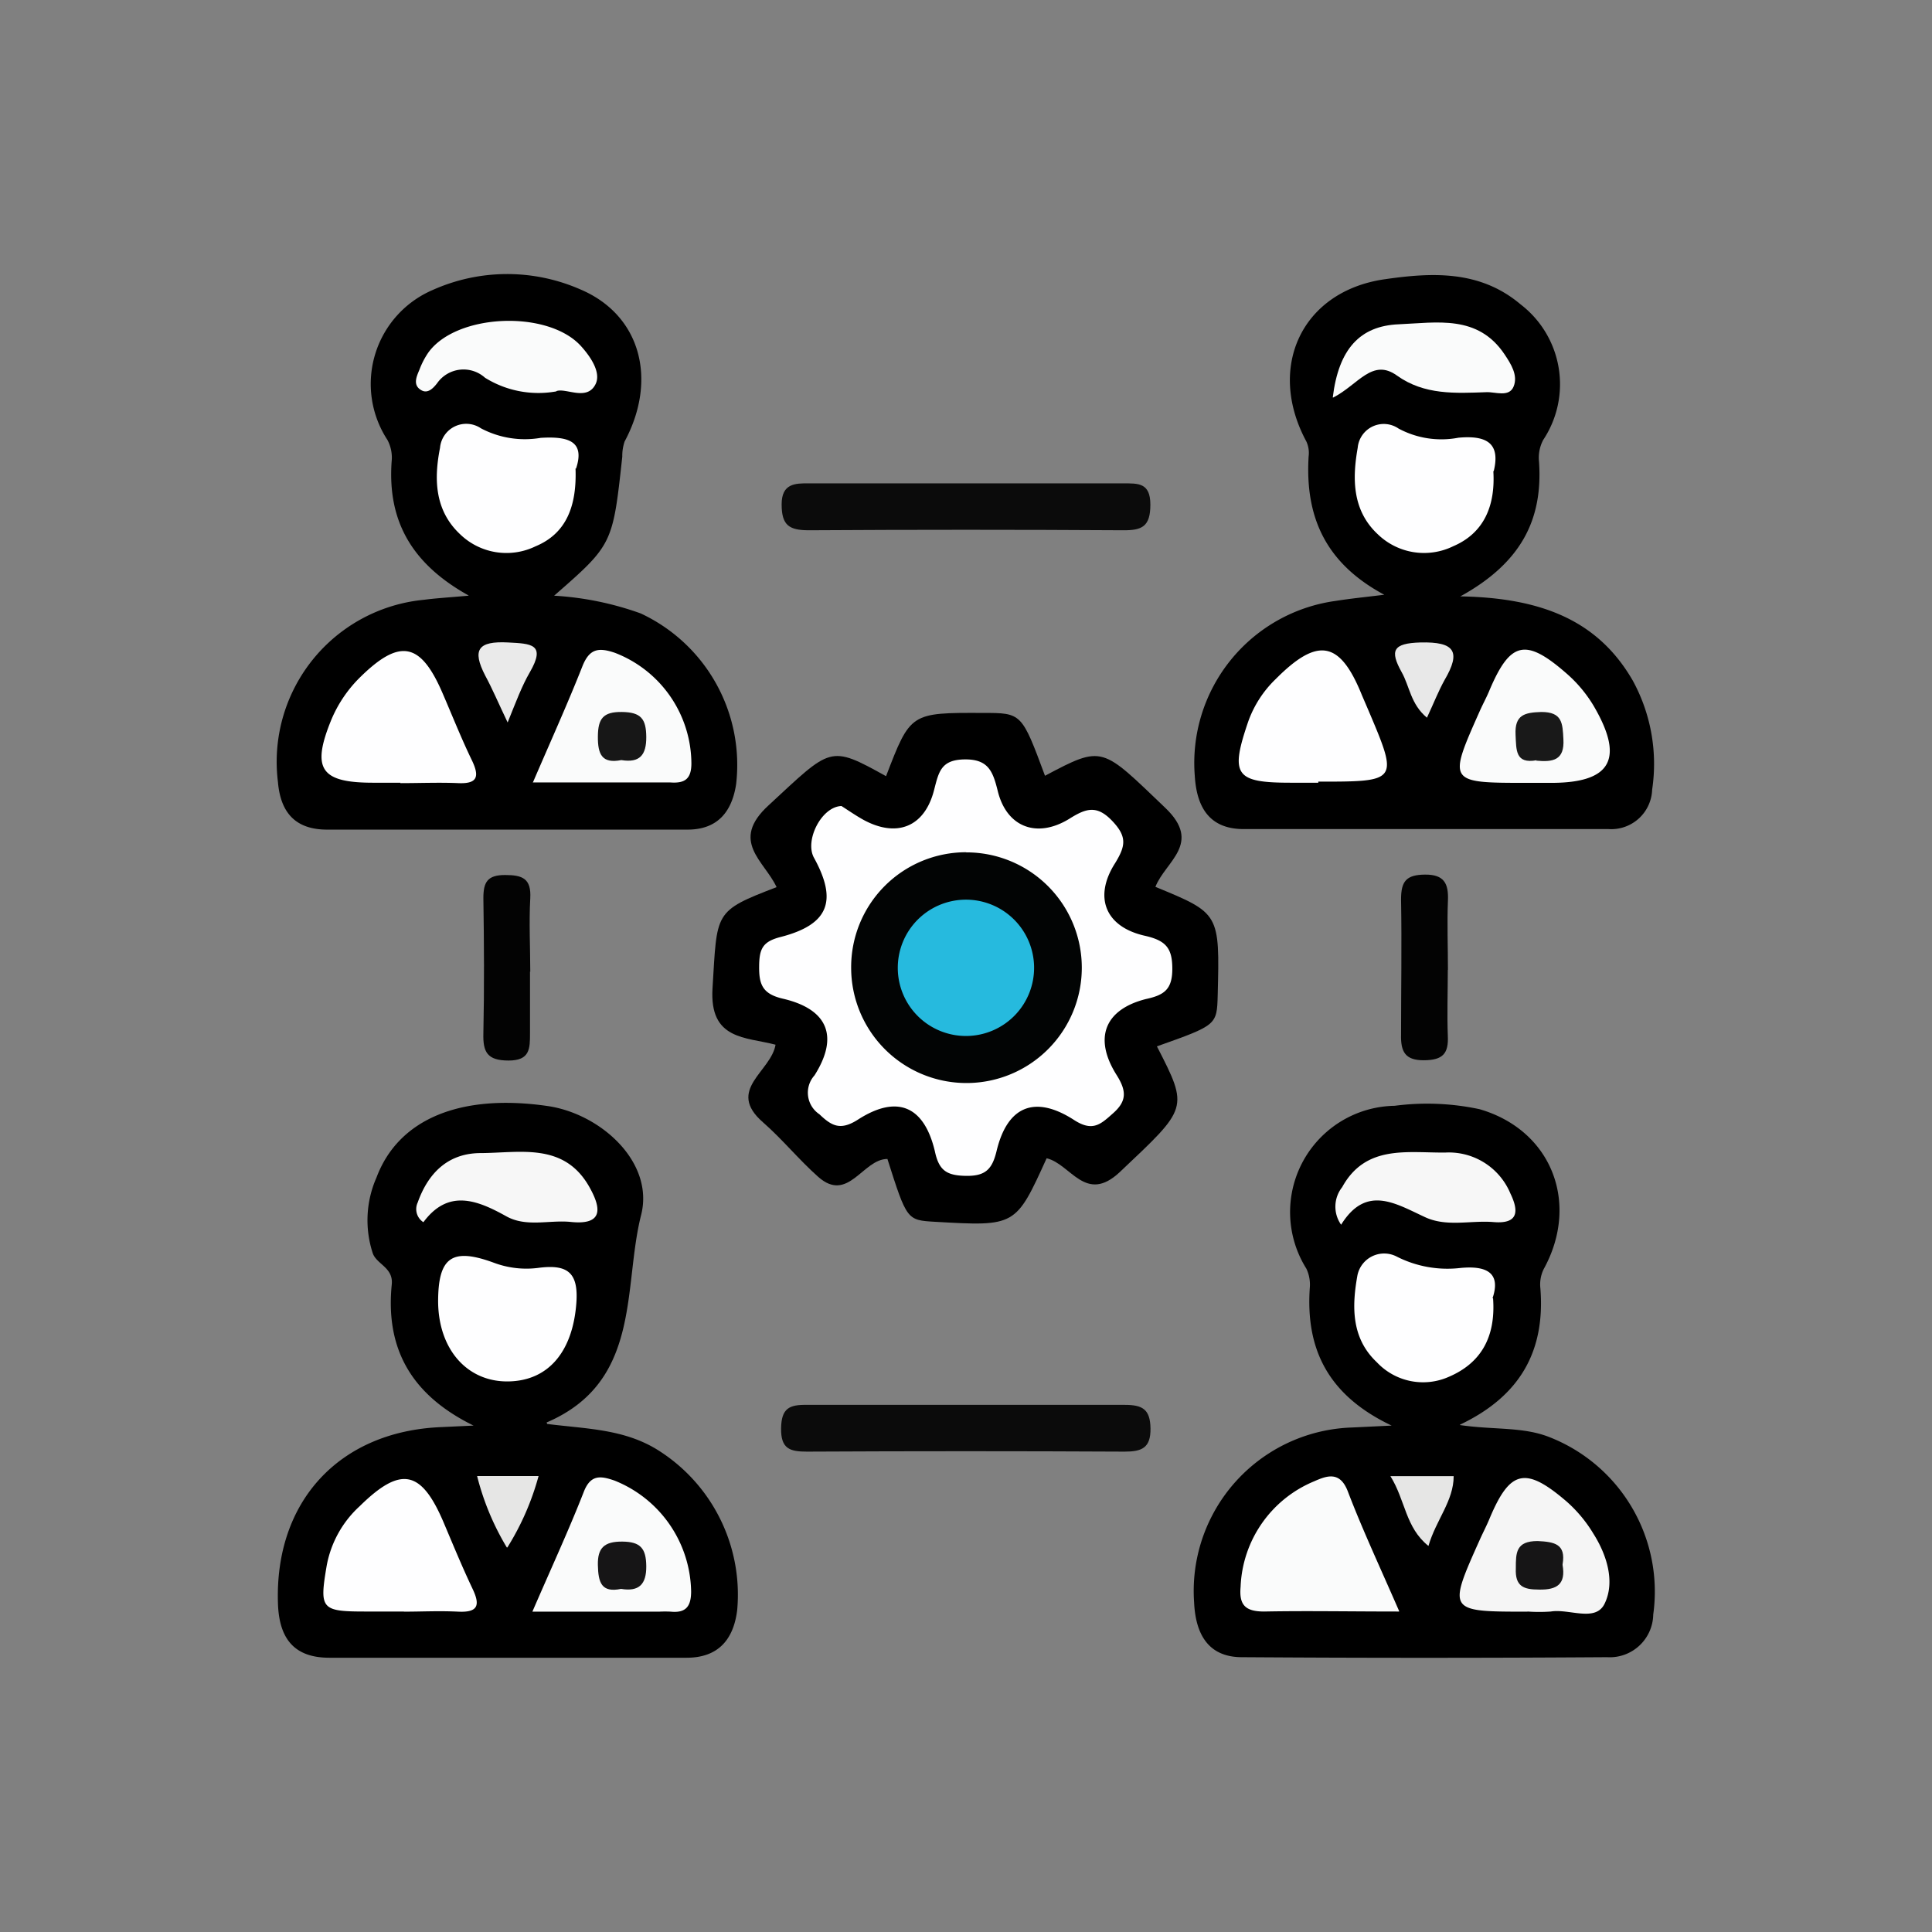 <svg id="Layer_1" data-name="Layer 1" xmlns="http://www.w3.org/2000/svg" xmlns:xlink="http://www.w3.org/1999/xlink" viewBox="0 0 141.73 141.73">
  <rect x="0" y="0" width="141.73" height="141.73" fill="#808080" stroke="none"/>
  <defs>
    <style>
      .cls-1 {
        fill: none;
      }

      .cls-2 {
        clip-path: url(#clip-path);
      }

      .cls-3 {
        fill: #0b0b0b;
      }

      .cls-4 {
        fill: #030303;
      }

      .cls-5 {
        fill: #fafbfb;
      }

      .cls-6 {
        fill: #fefeff;
      }

      .cls-7 {
        fill: #f5f5f5;
      }

      .cls-8 {
        fill: #f7f7f7;
      }

      .cls-9 {
        fill: #e6e6e5;
      }

      .cls-10 {
        fill: #eaeaea;
      }

      .cls-11 {
        fill: #e8e8e8;
      }

      .cls-12 {
        fill: #161516;
      }

      .cls-13 {
        fill: #171717;
      }

      .cls-14 {
        fill: #191919;
      }

      .cls-15 {
        fill: #020404;
      }

      .cls-16 {
        fill: #26bade;
      }
    </style>
    <clipPath id="clip-path">
      <rect class="cls-1" width="141.73" height="141.73"/>
    </clipPath>
  </defs>
  <title>icon</title>
  <g class="cls-2">
    <g class="cls-2">
      <path d="M107.09,104.54c2.54.37,4.64.11,6.61.9a12.17,12.17,0,0,1,7.58,13,3.19,3.19,0,0,1-3.39,3.13q-13.4.09-26.78,0c-2.48,0-3.4-1.7-3.51-4a12,12,0,0,1,11.59-12.85l2.9-.14c-4.76-2.26-6.32-5.72-6-10.16a2.72,2.72,0,0,0-.26-1.36,7.8,7.8,0,0,1,6.48-11.94,18.36,18.36,0,0,1,6.23.25c5.28,1.53,7.37,6.88,4.71,11.72A2.54,2.54,0,0,0,113,94.5c.36,4.49-1.38,7.86-5.87,10"/>
      <path d="M40.14,104.46c2.86.36,5.56.37,8,1.84a12.52,12.52,0,0,1,5.94,11.81c-.27,2.21-1.43,3.5-3.71,3.5q-13.11,0-26.21,0c-2.58,0-3.69-1.4-3.77-4-.24-7.47,4.5-12.62,12-12.92l2.35-.11c-4.71-2.31-6.46-5.79-6-10.36.12-1.23-1.09-1.46-1.39-2.27a7.76,7.76,0,0,1,.27-5.57c1.62-4.32,6.2-6.17,12.57-5.24,3.88.57,7.83,4.12,6.84,8-1.34,5.28.06,12.22-6.93,15.21"/>
      <path d="M34.37,43.68C30,41.25,28.44,38,28.73,33.86a2.75,2.75,0,0,0-.31-1.59,7.5,7.5,0,0,1,3.33-11,13.36,13.36,0,0,1,10.8-.05c4.45,1.87,5.71,6.62,3.27,11.17a3.31,3.31,0,0,0-.17,1.11c-.7,6.44-.7,6.44-5,10.2A22.6,22.6,0,0,1,47,45a12.26,12.26,0,0,1,7,12.54c-.31,2-1.35,3.32-3.56,3.32H24c-2.34,0-3.42-1.26-3.61-3.49A11.94,11.94,0,0,1,31.1,44c.83-.11,1.68-.16,3.27-.3"/>
      <path d="M107.2,43.75c5.79.12,10,1.7,12.58,6.18a12.74,12.74,0,0,1,1.42,8A3,3,0,0,1,118,60.82q-13.38,0-26.77,0c-2.52,0-3.44-1.62-3.58-3.88A12,12,0,0,1,98,44.08c1-.16,2-.26,3.55-.45C97.14,41.27,95.74,37.8,96,33.48a2,2,0,0,0-.17-1.1c-2.92-5.42-.35-11,5.72-11.89,3.46-.5,7-.7,10,1.84a7.38,7.38,0,0,1,1.66,9.94,2.78,2.78,0,0,0-.31,1.59c.29,4.17-1.23,7.39-5.77,9.89"/>
      <path d="M56.9,76.64c-2.2-.58-4.87-.33-4.63-4.15.35-5.61.06-5.63,4.7-7.41-.89-1.92-3.46-3.37-.59-6C61,54.81,60.82,54.62,65,56.94c1.79-4.66,1.79-4.66,7.11-4.64,2.84,0,2.84,0,4.55,4.61,4.29-2.28,4.14-2.12,8.82,2.35,2.75,2.62,0,3.94-.72,5.8C89.48,67,89.48,67,89.33,73c-.06,2.2-.06,2.2-4.46,3.76,2.36,4.59,2.27,4.5-2.71,9.21-2.53,2.39-3.61-.59-5.38-1-2.27,5-2.27,5-8.19,4.66-2.06-.12-2.06-.12-3.49-4.61-1.81,0-2.87,3.27-5.08,1.31-1.42-1.26-2.63-2.76-4.05-4-2.75-2.4.63-3.71.93-5.73"/>
      <path class="cls-3" d="M70.85,103.06c3.89,0,7.77,0,11.66,0,1.28,0,1.87.3,1.89,1.73s-.64,1.7-1.89,1.7q-11.66-.06-23.32,0c-1.25,0-1.91-.21-1.89-1.7s.61-1.75,1.89-1.73c3.88,0,7.77,0,11.66,0"/>
      <path class="cls-3" d="M71,35.46H82.39c1.1,0,2-.06,2,1.56s-.62,1.89-2,1.88q-11.53-.07-23.05,0c-1.45,0-2-.36-2-1.9s1-1.55,2-1.54H71"/>
      <path class="cls-4" d="M106.21,71.15c0,1.6-.06,3.21,0,4.81.07,1.33-.36,1.81-1.75,1.82s-1.71-.64-1.68-1.88c0-3.31.06-6.62,0-9.92,0-1.32.37-1.81,1.76-1.82s1.73.64,1.68,1.89c-.07,1.69,0,3.4,0,5.1"/>
      <path class="cls-4" d="M38.88,71.27c0,1.51,0,3,0,4.53,0,1.13,0,2-1.57,2s-1.89-.62-1.85-2c.07-3.31.05-6.62,0-9.92,0-1.17.3-1.69,1.59-1.69s1.93.26,1.85,1.71c-.1,1.79,0,3.59,0,5.39"/>
      <path class="cls-5" d="M102.64,118.22c-3.66,0-6.78-.06-9.9,0-1.4,0-1.85-.49-1.73-1.82a8.74,8.74,0,0,1,5.39-7.73c.93-.41,1.9-.78,2.48.75,1.07,2.8,2.35,5.53,3.76,8.77"/>
      <path class="cls-6" d="M109.53,95.24c.21,2.9-.93,4.77-3.24,5.76A4.65,4.65,0,0,1,101,99.93c-1.9-1.79-1.82-4.15-1.42-6.37a2,2,0,0,1,2.86-1.39,8.21,8.21,0,0,0,4.67.85c2-.2,3,.39,2.38,2.22"/>
      <path class="cls-7" d="M112.05,118.23c-5.86,0-5.86,0-3.47-5.33.23-.51.49-1,.71-1.54,1.48-3.51,2.61-3.8,5.6-1.24a10,10,0,0,1,2,2.39c1,1.58,1.6,3.55.82,5.14-.67,1.37-2.59.35-3.94.57a12.18,12.18,0,0,1-1.71,0"/>
      <path class="cls-8" d="M98.38,89.84a2.3,2.3,0,0,1,.08-2.75c1.73-3.14,4.78-2.51,7.58-2.54a4.89,4.89,0,0,1,4.76,3c.61,1.26.63,2.26-1.24,2.1-1.69-.14-3.45.39-5.06-.38-2.16-1-4.29-2.37-6.12.58"/>
      <path class="cls-9" d="M106.64,108.29c0,1.82-1.3,3.22-1.85,5.12-1.7-1.36-1.68-3.34-2.79-5.12Z"/>
      <path class="cls-6" d="M29.65,118.22H26.8c-3.25,0-3.37-.19-2.84-3.33a7.81,7.81,0,0,1,2.43-4.4c3-2.95,4.5-2.66,6.13,1.14.7,1.65,1.38,3.31,2.15,4.93.57,1.2.4,1.74-1.05,1.67s-2.65,0-4,0"/>
      <path class="cls-6" d="M32.14,95.5c0-3.26,1-4,4.08-2.87a6.79,6.79,0,0,0,3.35.37c2.06-.25,2.88.35,2.71,2.6-.26,3.49-2,5.7-5,5.74S32.17,99,32.14,95.5"/>
      <path class="cls-5" d="M39.06,118.22c1.41-3.26,2.68-6,3.77-8.79.51-1.3,1.27-1.15,2.24-.82a8.92,8.92,0,0,1,5.63,8.13c0,1.09-.37,1.6-1.49,1.49a8,8,0,0,0-.85,0h-9.3"/>
      <path class="cls-8" d="M31.06,89.66a1.14,1.14,0,0,1-.42-1.44c.76-2.14,2.19-3.59,4.53-3.63,2.95,0,6.22-.84,8.09,2.53.79,1.42,1.09,2.78-1.39,2.52-1.58-.16-3.26.41-4.74-.42-2.17-1.21-4.26-2-6.07.44"/>
      <path class="cls-9" d="M37.18,113.52A19.21,19.21,0,0,1,35,108.28h4.51a19.54,19.54,0,0,1-2.29,5.24"/>
      <path class="cls-6" d="M29.38,57.42h-2c-3.85,0-4.56-1-3.07-4.63a9.53,9.53,0,0,1,2-3c3-3,4.54-2.7,6.16,1.07.71,1.64,1.37,3.31,2.15,4.92.58,1.21.39,1.73-1,1.67s-2.83,0-4.25,0"/>
      <path class="cls-6" d="M42.22,34.37c.1,2.75-.67,4.77-2.94,5.71a4.89,4.89,0,0,1-5.54-.9c-1.9-1.79-1.89-4.14-1.46-6.33a1.93,1.93,0,0,1,3-1.43,6.89,6.89,0,0,0,4.39.7c2-.12,3.26.23,2.59,2.25"/>
      <path class="cls-5" d="M39.08,57.43c1.37-3.18,2.57-5.83,3.64-8.54.51-1.29,1.16-1.42,2.39-1A8.75,8.75,0,0,1,50.72,56c0,1.19-.53,1.47-1.54,1.4-.48,0-1,0-1.42,0H39.08"/>
      <path class="cls-5" d="M40.82,28.71a7.41,7.41,0,0,1-5.24-1,2.36,2.36,0,0,0-3.51.4c-.28.36-.69.8-1.17.51-.64-.37-.34-1-.13-1.5a5.83,5.83,0,0,1,.64-1.24c2.05-2.89,8.8-3.17,11.22-.48.73.81,1.46,1.93,1.07,2.76-.62,1.3-2.17.28-2.88.53"/>
      <path class="cls-10" d="M37.24,53c-.71-1.49-1.13-2.49-1.64-3.43-1-1.93-.51-2.55,1.66-2.44,1.7.09,2.82.1,1.6,2.2-.58,1-1,2.14-1.62,3.67"/>
      <path class="cls-6" d="M96.71,57.42h-2c-4.11,0-4.49-.55-3.13-4.52a8.1,8.1,0,0,1,2-3.08C96.67,46.71,98.3,47,99.91,51l.43,1c2.27,5.34,2.27,5.34-3.63,5.34"/>
      <path class="cls-6" d="M109.55,34.56c.16,2.59-.72,4.56-2.94,5.51a4.88,4.88,0,0,1-5.54-.88C99.15,37.4,99.22,35,99.6,32.85a1.92,1.92,0,0,1,3-1.41,6.64,6.64,0,0,0,4.39.67c2.08-.19,3.09.41,2.59,2.45"/>
      <path class="cls-5" d="M112.07,57.43c-5.86,0-5.86,0-3.51-5.28.23-.52.5-1,.72-1.54,1.51-3.55,2.64-3.82,5.61-1.23a9.84,9.84,0,0,1,2,2.37c2.3,3.91,1.32,5.68-3.1,5.68h-1.71"/>
      <path class="cls-5" d="M97.77,29.16c.43-3.56,2-5.25,4.83-5.37s5.81-.72,7.77,2.2c.48.72,1,1.54.67,2.36s-1.34.39-2,.42c-2.27.08-4.55.22-6.56-1.22-1.81-1.3-2.84.67-4.67,1.61"/>
      <path class="cls-11" d="M104.68,52.65c-1.2-1-1.27-2.3-1.85-3.33-.89-1.6-.65-2.13,1.37-2.19,2.52-.06,3,.66,1.77,2.76-.45.81-.79,1.69-1.29,2.76"/>
      <path class="cls-6" d="M61.73,59.13c.46.29,1,.67,1.59,1,2.46,1.35,4.52.55,5.21-2.2.34-1.31.5-2.2,2.24-2.22s2.07.88,2.43,2.34c.66,2.65,2.89,3.48,5.27,2,1.21-.76,2-1,3.11.16s1,1.84.23,3.1C80.21,65.8,81.07,68,84,68.65c1.53.35,2,.9,2,2.42S85.4,73,84.06,73.29c-3,.76-3.86,2.84-2.16,5.55.76,1.2.77,1.94-.27,2.85-.88.78-1.47,1.36-2.84.47-2.89-1.86-4.88-1-5.67,2.23-.32,1.36-.8,1.89-2.24,1.87s-2-.39-2.3-1.81c-.79-3.32-2.76-4.16-5.62-2.33-1.3.84-1.94.49-2.85-.38a1.9,1.9,0,0,1-.36-2.85c1.8-2.84,1-4.86-2.33-5.63-1.5-.35-1.74-1.06-1.73-2.36s.25-1.83,1.6-2.17c3.51-.91,4.16-2.65,2.42-5.81-.69-1.26.54-3.72,2-3.79"/>
      <path class="cls-12" d="M114.63,114.81c.24,1.38-.38,1.83-1.73,1.8-1.14,0-1.76-.24-1.7-1.56,0-1.14,0-2,1.6-2,1.23.06,2.09.21,1.83,1.71"/>
      <path class="cls-12" d="M45.56,116.56c-1.45.3-1.67-.48-1.7-1.74s.46-1.74,1.79-1.73,1.75.49,1.76,1.81-.53,1.88-1.85,1.66"/>
      <path class="cls-13" d="M45.58,55.76c-1.42.28-1.73-.42-1.72-1.73s.38-1.82,1.77-1.8,1.77.5,1.78,1.83-.48,1.92-1.83,1.7"/>
      <path class="cls-14" d="M112.73,55.77c-1.58.29-1.49-.75-1.55-1.87-.07-1.47.67-1.63,1.89-1.67,1.54,0,1.56.82,1.62,2,.09,1.54-.76,1.69-2,1.57"/>
      <path class="cls-15" d="M70.88,62.53A8.46,8.46,0,1,1,62.44,71a8.43,8.43,0,0,1,8.44-8.48"/>
      <path class="cls-16" d="M70.75,66a5,5,0,0,1,5.11,4.92A5,5,0,1,1,70.75,66"/>
    </g>
  </g>
</svg>
